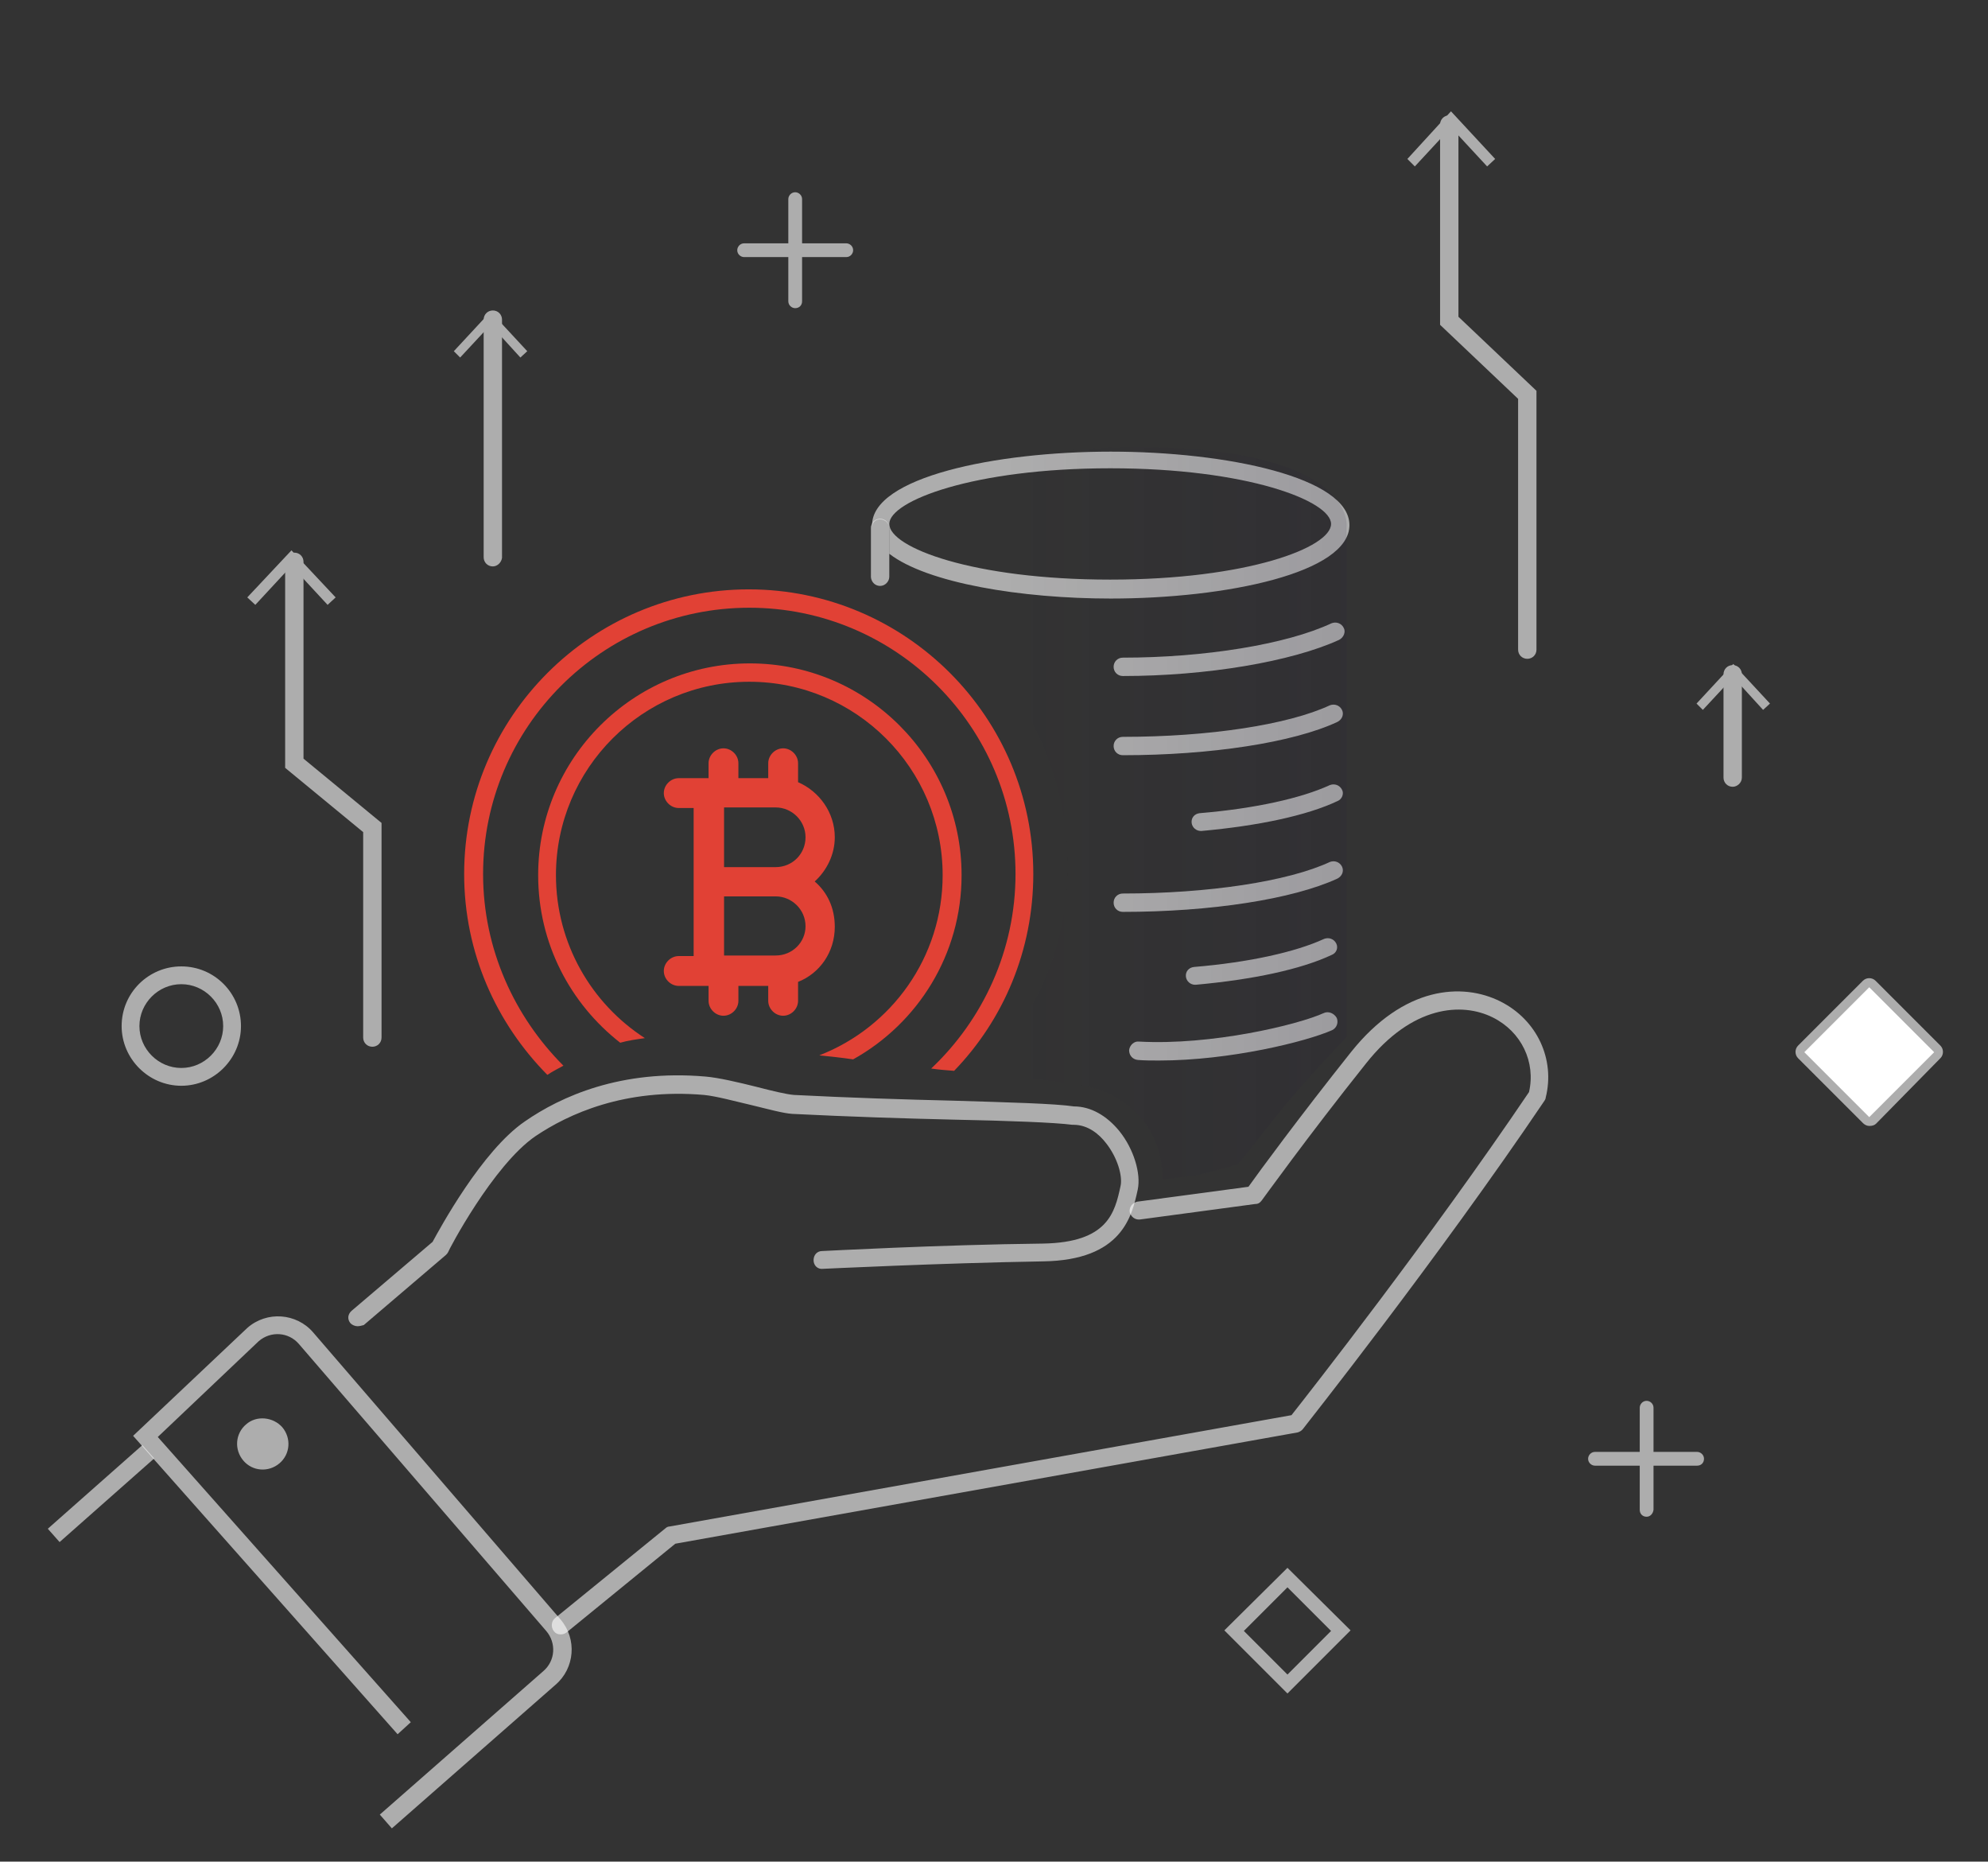 <svg version="1.1" id="Слой_1" xmlns="http://www.w3.org/2000/svg" x="0" y="0" width="346.5" height="324.4" xml:space="preserve"><rect width="100%" height="100%" fill="#333333" stroke="none"/><style>.st0{fill:#e14135}.st1{opacity:.6}.st1,.st2{fill:#fff}.st3{opacity:.6}</style><path class="st0" d="M167.6 152.5c0-20.3-16.5-36.9-36.9-36.9-20.3 0-36.9 16.5-36.9 36.9 0 11.9 5.6 22.4 14.3 29.2 1.4-.4 2.9-.6 4.3-.8-9.3-6-15.5-16.5-15.5-28.4 0-18.6 15.1-33.7 33.7-33.7s33.7 15.1 33.7 33.7c0 14.3-8.9 26.5-21.5 31.4 1.9.2 3.9.4 5.9.7 11.3-6.3 18.9-18.3 18.9-32.1z"/><path class="st1" d="M153.4 90.5c.9 0 1.6.7 1.6 1.6v4.4c6.6 5.1 23 7.8 38.6 7.8 20.2 0 41.6-4.5 41.6-12.8s-21.4-12.8-41.6-12.8c-20.2 0-41.6 4.5-41.6 12.8v.2c.1-.8.7-1.2 1.4-1.2zm40.1-8.9c23.9 0 38.5 5.7 38.5 9.7 0 4.1-14.6 9.7-38.5 9.7S155 95.4 155 91.3c0-4 14.7-9.7 38.5-9.7z"/><path class="st1" d="M153.4 102.1c.9 0 1.6-.8 1.6-1.6V92c0-.9-.7-1.6-1.6-1.6-.7 0-1.3.4-1.5 1.1-.1.2-.1.3-.1.5v8.6c.1.9.8 1.5 1.6 1.5zm80.8 7.3c-.4-.8-1.3-1.1-2.1-.8-7.9 3.7-22.2 6-36.4 6-.9 0-1.6.7-1.6 1.6 0 .9.7 1.6 1.6 1.6 14.6 0 29.4-2.5 37.7-6.3.8-.4 1.2-1.4.8-2.1zm-.3 14.3c-.4-.8-1.3-1.1-2.1-.8-7.3 3.4-21.1 5.5-36.1 5.5-.9 0-1.6.7-1.6 1.6 0 .9.7 1.6 1.6 1.6 15.3 0 29.7-2.2 37.4-5.8.8-.4 1.2-1.3.8-2.1zm0 27.3c-.4-.8-1.3-1.1-2.1-.8-7.3 3.4-21.2 5.5-36.1 5.5-.9 0-1.6.7-1.6 1.6 0 .9.7 1.6 1.6 1.6 15.3 0 29.6-2.2 37.4-5.8.8-.4 1.2-1.3.8-2.1zm0-13.4c-.4-.8-1.3-1.1-2.1-.8-5 2.3-13.1 4.1-22.7 4.9-.9.1-1.5.8-1.4 1.7.1.8.8 1.4 1.6 1.4h.1c10-.9 18.4-2.7 23.7-5.2.8-.3 1.2-1.3.8-2zm-3.1 38.9c-4.6 2.1-19.7 5.7-32.3 5-.8-.1-1.6.6-1.7 1.5 0 .9.6 1.6 1.5 1.7 1.2.1 2.4.1 3.7.1 12.4 0 25.7-3.3 30.2-5.3.8-.4 1.1-1.3.8-2.1-.5-.9-1.5-1.2-2.2-.9zm2.1-12.1c-.4-.8-1.3-1.1-2.1-.8-5 2.3-13.1 4.1-22.7 4.9-.9.1-1.5.8-1.4 1.7.1.8.8 1.4 1.6 1.4h.1c10-.9 18.4-2.7 23.7-5.2.8-.3 1.2-1.2.8-2z"/><path class="st0" d="M84.2 152.3c0-25.6 20.8-46.4 46.4-46.4 25.6 0 46.4 20.8 46.4 46.4 0 13.3-5.7 25.4-14.7 33.9 1.4.2 2.7.3 4 .4 8.6-8.9 13.8-21 13.8-34.3 0-27.3-22.2-49.6-49.6-49.6-27.3 0-49.6 22.2-49.6 49.6 0 13.7 5.6 26 14.5 35 .9-.6 1.9-1.1 2.8-1.6-8.5-8.5-14-20.3-14-33.4z"/><path class="st1" d="M224.4 295.1l-11-11 11-10.9 11 10.9-11 11zm-7.6-10.9l7.6 7.6 7.6-7.6-7.6-7.6-7.6 7.6z"/><path transform="rotate(-44.992 325.863 183.323)" class="st2" d="M317.8 175.3h16v16h-16z"/><path class="st1" d="M325.8 196.2c-.4 0-.8-.2-1.1-.5l-11.3-11.3c-.6-.6-.6-1.6 0-2.2l11.3-11.3c.6-.6 1.6-.6 2.2 0l11.3 11.3c.6.6.6 1.6 0 2.2L327 195.8c-.3.3-.7.4-1.2.4zm-9.1-12.9l9.1 9.1 9.1-9.1-9.1-9.1-9.1 9.1zm-219 101.5c-.5 0-.9-.2-1.2-.6-.5-.7-.4-1.7.2-2.2l19.3-15.7c.2-.2.5-.3.7-.3l108.4-19.4c3-3.8 24.1-30.7 41.4-56.3 1.2-5.2-1.3-10.5-6.3-13-5.4-2.7-14.1-2.1-22.1 8-10.3 12.9-18.1 23.8-18.2 23.9-.3.4-.6.6-1.1.6l-20.1 2.7c-.9.1-1.6-.5-1.8-1.3-.1-.9.5-1.6 1.3-1.8l19.4-2.6c1.7-2.4 8.9-12.2 17.9-23.5 9.2-11.5 19.4-12.1 26-8.8 6.4 3.2 9.6 10.1 7.9 16.8 0 .2-.1.3-.2.5-18.7 27.7-41.9 56.9-42.1 57.2-.2.3-.6.5-.9.6L117.7 269l-19 15.5c-.3.2-.6.3-1 .3zm-48.5-36.1c1.6 1.9 1.4 4.7-.5 6.3-1.9 1.6-4.7 1.4-6.3-.5-1.6-1.9-1.4-4.7.5-6.3 1.8-1.6 4.7-1.3 6.3.5z"/><path class="st1" d="M62.3 231.1c-.4 0-.9-.2-1.2-.5-.6-.7-.5-1.6.2-2.2l14.1-12c1.2-2.2 8.6-15.9 16.1-21 6.2-4.3 16.7-9.1 31.5-7.8 2.3.2 5.7 1 8.9 1.8 2.7.7 5.2 1.3 6.5 1.4 9.8.5 19.4.8 27.8 1 9.8.3 17.6.5 21 1 2.9 0 5.7 1.6 7.9 4.3 2.5 3.1 3.8 7.4 3.2 10.2-1 4.6-2.7 12.3-16.5 12.5-18 .3-38.2 1.3-38.4 1.3-.9.1-1.6-.6-1.6-1.5s.6-1.6 1.5-1.6c.2 0 20.5-1.1 38.5-1.3 11.3-.2 12.5-5.4 13.5-10 .4-1.7-.5-5-2.6-7.6-1.1-1.4-3-3.1-5.6-3.1h-.2c-3.1-.4-10.9-.7-20.8-.9-8.5-.2-18-.5-28-1-1.6-.1-4.1-.8-7-1.5-3-.7-6.3-1.6-8.4-1.8-13.8-1.2-23.6 3.3-29.4 7.2-7.4 5.1-15.2 20-15.2 20.2-.1.2-.2.3-.4.5l-14.3 12.2c-.4.1-.7.2-1.1.2zm-30.7-41.9c-5.7 0-10.4-4.7-10.4-10.4 0-5.8 4.7-10.4 10.4-10.4 5.8 0 10.4 4.7 10.4 10.4s-4.7 10.4-10.4 10.4zm0-17.7c-4 0-7.3 3.3-7.3 7.3s3.3 7.3 7.3 7.3 7.3-3.3 7.3-7.3-3.3-7.3-7.3-7.3z"/><g class="st3"><path class="st2" d="M85.9 98.7c-.9 0-1.6-.7-1.6-1.6V55.7c0-.9.7-1.6 1.6-1.6.9 0 1.6.7 1.6 1.6v41.5c-.1.8-.8 1.5-1.6 1.5z"/><path class="st2" d="M79.1 61.2l1.1 1.1 5.3-5.7 5.2 5.7 1.2-1.1-6.4-6.9z"/></g><g class="st3"><path class="st2" d="M302 137.1c-.9 0-1.6-.7-1.6-1.6v-18c0-.9.7-1.6 1.6-1.6.9 0 1.6.7 1.6 1.6v18c0 .9-.8 1.6-1.6 1.6z"/><path class="st2" d="M295.7 122.6l1.1 1.1 5.3-5.7 5.2 5.7 1.2-1.1-6.4-6.9z"/></g><g class="st3"><path class="st2" d="M278 255.4c-.6 0-1.2-.5-1.2-1.2 0-.6.5-1.2 1.2-1.2h17.8c.6 0 1.2.5 1.2 1.2s-.5 1.2-1.2 1.2H278z"/><path class="st2" d="M287 264.3c-.7 0-1.2-.5-1.2-1.2v-17.8c0-.6.5-1.2 1.2-1.2.6 0 1.2.5 1.2 1.2v17.8c-.1.7-.6 1.2-1.2 1.2z"/></g><g class="st3"><path class="st2" d="M129.7 44.8c-.6 0-1.2-.5-1.2-1.2 0-.6.5-1.2 1.2-1.2h17.8c.6 0 1.2.5 1.2 1.2 0 .6-.5 1.2-1.2 1.2h-17.8z"/><path class="st2" d="M138.6 53.7c-.6 0-1.2-.5-1.2-1.2V34.7c0-.6.5-1.2 1.2-1.2.6 0 1.2.5 1.2 1.2v17.8c0 .7-.5 1.2-1.2 1.2z"/></g><g class="st3"><path class="st2" d="M64.9 182.4c-.9 0-1.6-.7-1.6-1.6V145l-13.6-11.2V97.9c0-.9.7-1.6 1.6-1.6.9 0 1.6.7 1.6 1.6v34.3l13.6 11.2v37.4c0 .9-.7 1.6-1.6 1.6z"/><path class="st2" d="M43.1 104.1l1.4 1.3 6.3-6.8 6.3 6.8 1.4-1.3-7.7-8.2z"/></g><g class="st3"><path class="st2" d="M266.2 114.8c-.9 0-1.6-.7-1.6-1.6V69.5L251 56.6V21.7c0-.9.7-1.6 1.6-1.6.9 0 1.6.7 1.6 1.6v33.5l13.6 12.9v45.1c0 .9-.7 1.6-1.6 1.6z"/><path class="st2" d="M245.3 27.7l1.3 1.3 6.3-6.8 6.3 6.8 1.4-1.3-7.7-8.3z"/></g><path class="st1" d="M68.3 318.6l-2.1-2.4 28.5-25c2.1-1.8 2.3-4.9.5-7l-43.1-50c-1.8-2.1-4.9-2.3-7-.5l-17.6 16.7 44.1 49.7-2.3 2.1-46.1-52 19.9-18.8c3.4-3 8.6-2.6 11.5.8l43.1 50c2.9 3.4 2.5 8.5-.9 11.4l-28.5 25z"/><path transform="rotate(-41.481 17.623 260.257)" class="st1" d="M6.6 258.7h22v3.1h-22z"/><linearGradient id="SVGID_1_" gradientUnits="userSpaceOnUse" x1="152.728" y1="141.701" x2="234.567" y2="141.701"><stop offset=".274" stop-color="#221837" stop-opacity="0"/><stop offset="1" stop-color="#221837" stop-opacity=".6"/></linearGradient><path d="M186.1 150.9c0 14.7-5.9 26.8-15.6 36.4 2.7 0 6.6.4 9.3.7 4.3.5 11.1.9 14.9 3.3 5.5 3.4 7.9 8.4 7.9 14.2 7-.8 5.7-.5 13.1-2.6 2.8-3.2 6.5-8.3 9.3-11.5 2.8-3.4 9.6-10.6 9.7-10.7V91.8s1.8-13.3-34.7-13.9c-35.9-.5-47.1 13.4-47.1 13.4v10.5c19.4 7.8 33.2 26.8 33.2 49.1z" opacity=".2" fill="url(#SVGID_1_)"/><path class="st0" d="M142 153.6c2.1-1.9 3.5-4.7 3.5-7.7 0-4.3-2.7-8-6.4-9.6V133c0-1.4-1.2-2.6-2.6-2.6-1.4 0-2.6 1.2-2.6 2.6v2.6h-5.2V133c0-1.4-1.2-2.6-2.6-2.6s-2.6 1.2-2.6 2.6v2.6h-5.2c-1.4 0-2.6 1.2-2.6 2.6 0 1.4 1.2 2.6 2.6 2.6h2.6v25.8h-2.6c-1.4 0-2.6 1.2-2.6 2.6 0 1.4 1.2 2.6 2.6 2.6h5.2v2.6c0 1.4 1.2 2.6 2.6 2.6s2.6-1.2 2.6-2.6v-2.6h5.2v2.6c0 1.4 1.2 2.6 2.6 2.6 1.4 0 2.6-1.2 2.6-2.6v-3.3c3.8-1.5 6.4-5.2 6.4-9.6 0-3.3-1.3-6-3.5-7.9zm-15.8-12.9h9c2.8 0 5.2 2.3 5.2 5.2s-2.3 5.2-5.2 5.2h-9v-10.4zm9 25.8h-9v-10.3h9c2.8 0 5.2 2.3 5.2 5.2 0 2.8-2.3 5.1-5.2 5.1z"/></svg>